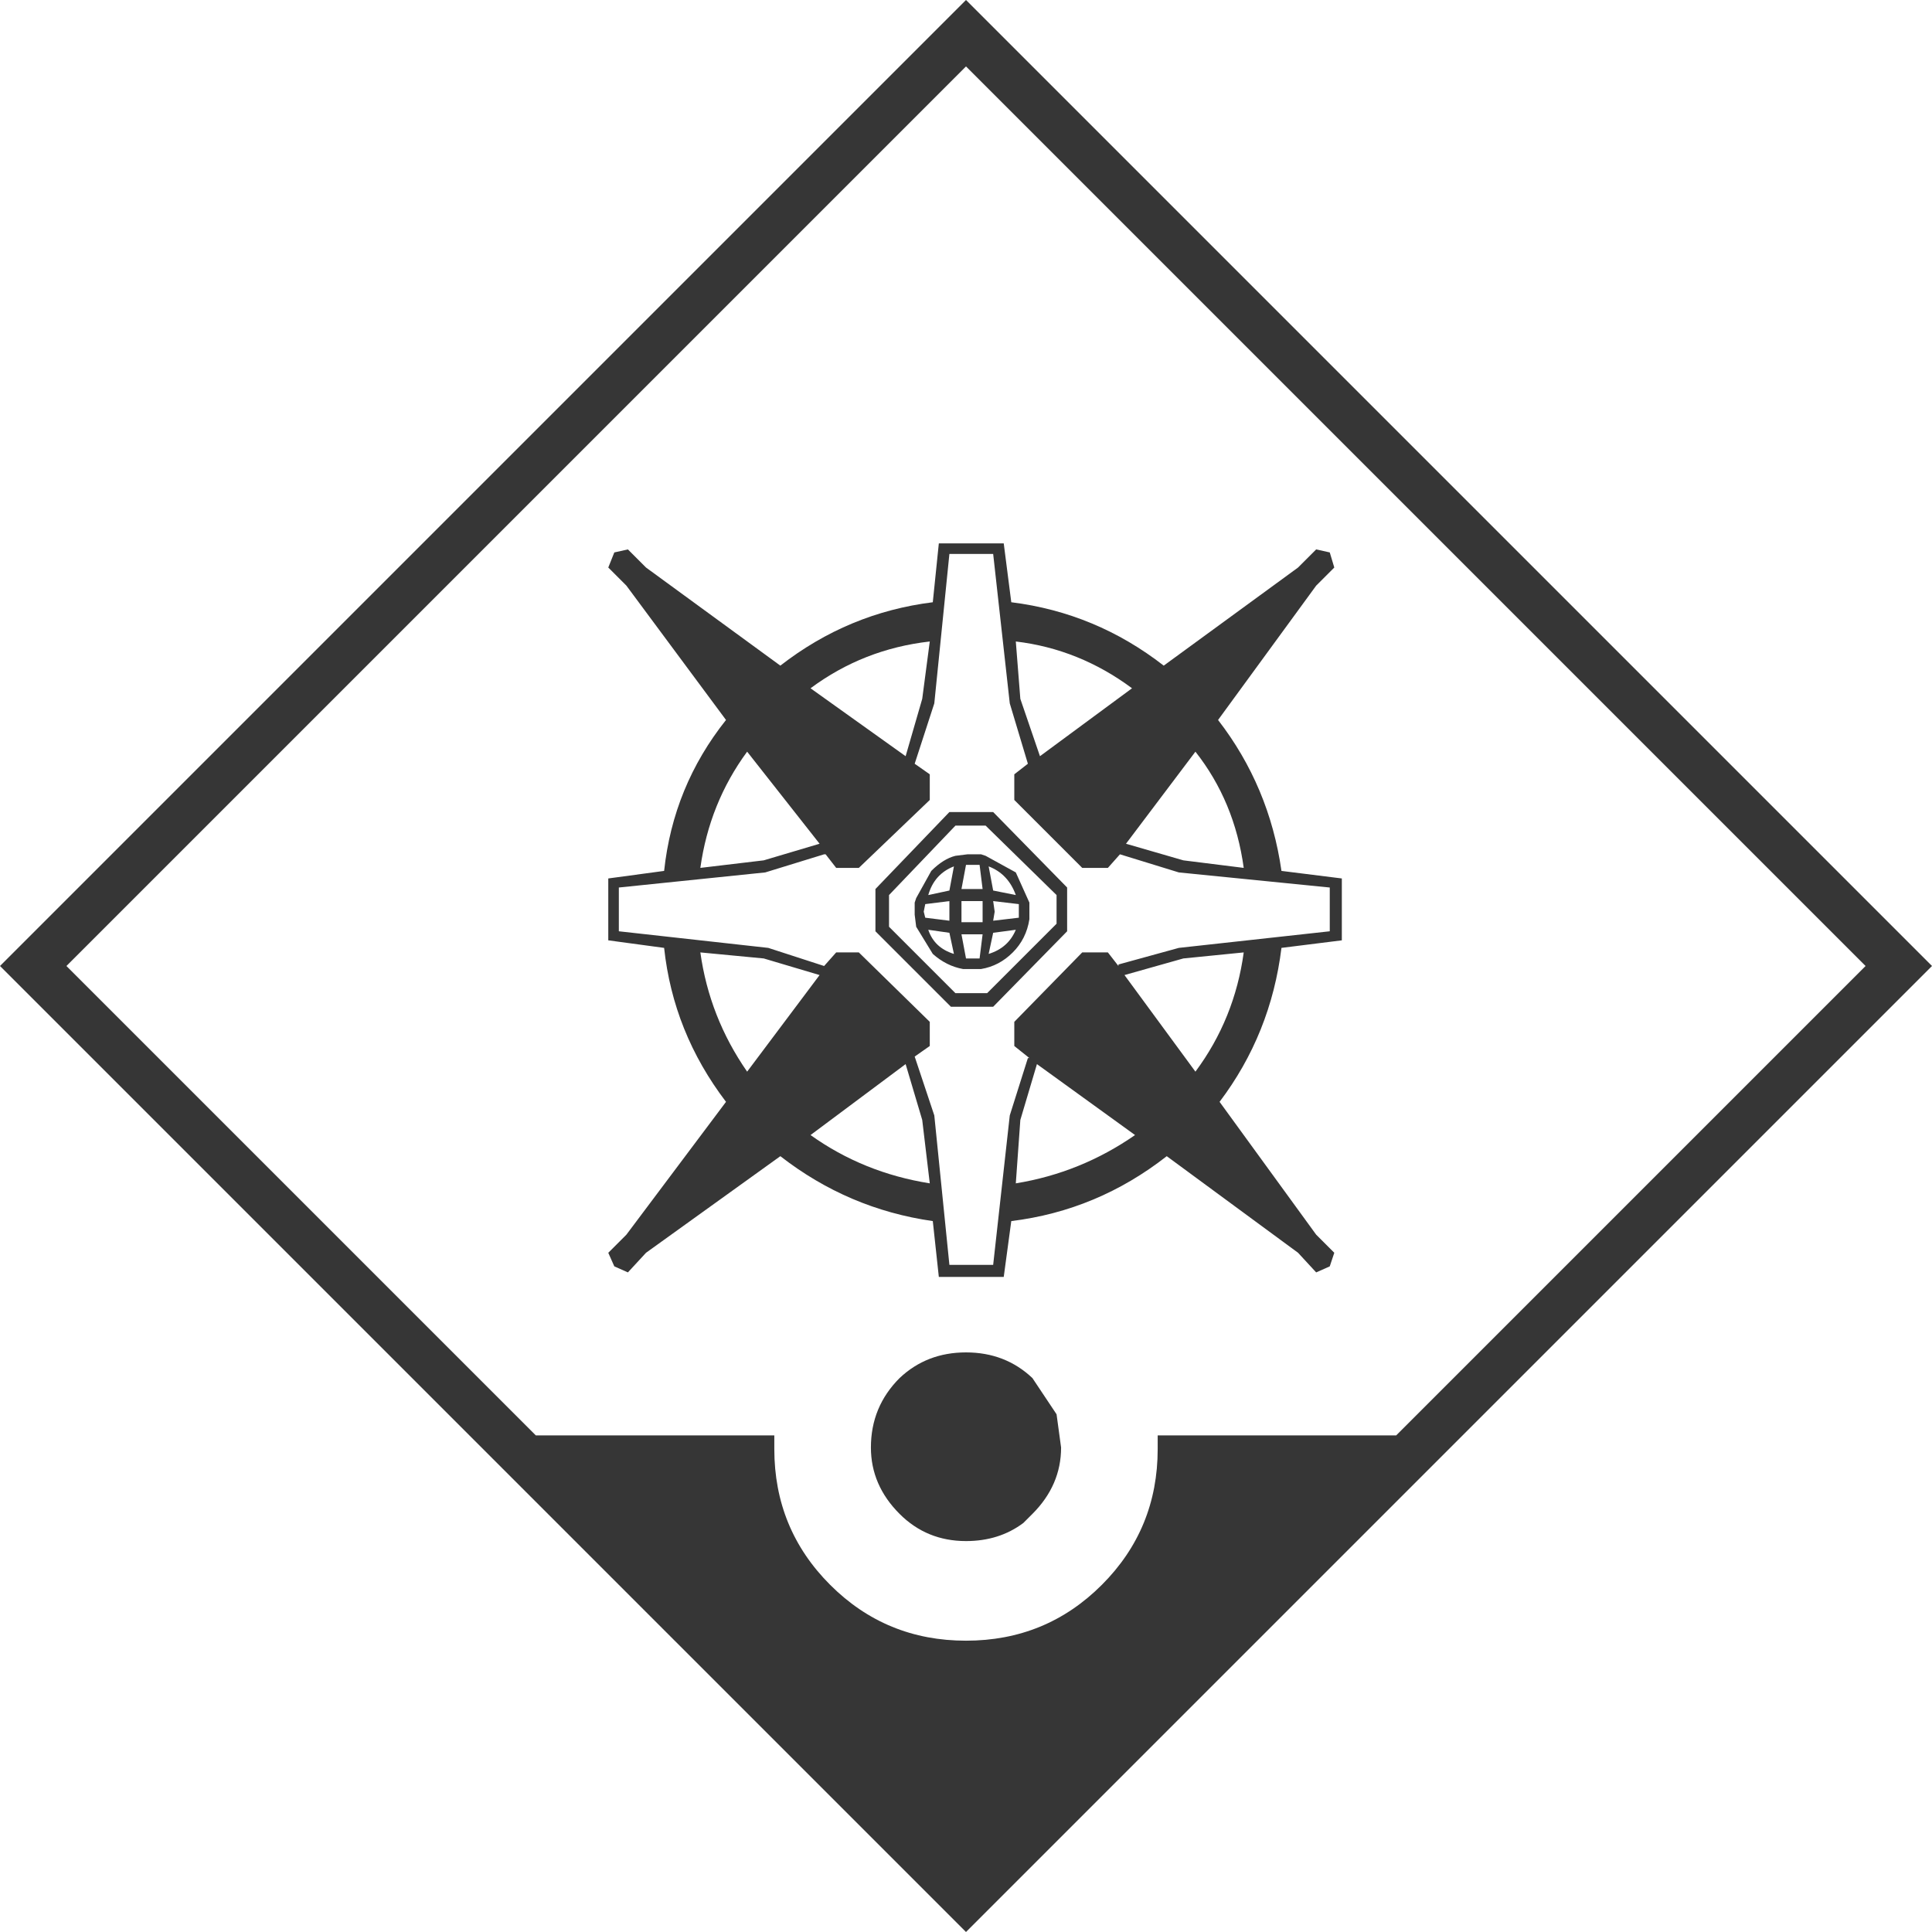 <?xml version="1.0" encoding="UTF-8" standalone="no"?>
<svg xmlns:xlink="http://www.w3.org/1999/xlink" height="64.0px" width="64.0px" xmlns="http://www.w3.org/2000/svg">
  <g transform="matrix(1.0, 0.0, 0.0, 1.0, 32.0, 32.0)">
    <path d="M0.0 -32.0 L32.0 0.0 0.0 32.0 -32.0 0.0 0.0 -32.0 M0.0 -29.8 L-29.8 0.0 -14.25 15.55 -6.35 15.55 -6.35 16.0 Q-6.35 18.65 -4.5 20.5 -2.65 22.35 0.0 22.35 2.65 22.35 4.5 20.5 6.35 18.65 6.35 16.0 L6.35 15.55 14.25 15.55 29.8 0.0 0.0 -29.8" fill="#363636" fill-rule="evenodd" stroke="none"/>
    <path d="M3.15 15.95 Q3.15 17.2 2.2 18.15 L1.9 18.45 Q1.1 19.05 0.0 19.05 -1.3 19.05 -2.2 18.15 -3.15 17.2 -3.15 15.95 -3.15 14.6 -2.2 13.65 -1.3 12.8 0.0 12.8 1.3 12.8 2.2 13.65 L3.0 14.85 3.15 15.95" fill="#363636" fill-rule="evenodd" stroke="none"/>
    <path d="M1.25 10.3 L-0.9 10.3 -1.1 8.45 Q-3.9 8.05 -6.15 6.3 L-10.6 9.5 -11.2 10.15 -11.65 9.95 -11.85 9.5 -11.25 8.9 -7.95 4.5 Q-9.7 2.2 -10.0 -0.6 L-11.85 -0.85 -11.85 -2.9 -10.0 -3.15 Q-9.7 -5.95 -7.95 -8.15 L-11.25 -12.6 -11.85 -13.2 -11.65 -13.7 -11.2 -13.8 -10.6 -13.2 -6.15 -9.95 Q-3.9 -11.7 -1.1 -12.05 L-0.9 -14.0 1.25 -14.0 1.5 -12.05 Q4.3 -11.7 6.55 -9.95 L11.0 -13.2 11.6 -13.8 12.05 -13.7 12.2 -13.2 11.6 -12.6 8.35 -8.15 Q10.05 -5.95 10.45 -3.15 L12.45 -2.9 12.45 -0.85 10.45 -0.6 Q10.1 2.25 8.4 4.5 L11.6 8.9 12.2 9.5 12.05 9.95 11.6 10.15 11.0 9.5 6.65 6.3 Q4.35 8.1 1.5 8.45 L1.25 10.3 M-0.55 9.9 L0.9 9.9 1.45 4.95 2.05 3.05 2.1 3.05 1.6 2.65 1.6 1.85 3.85 -0.45 4.7 -0.45 5.05 0.0 5.05 -0.05 7.05 -0.6 12.05 -1.15 12.05 -2.6 7.05 -3.1 5.1 -3.7 4.7 -3.25 3.85 -3.25 1.6 -5.5 1.6 -6.35 2.05 -6.7 1.45 -8.7 0.9 -13.65 -0.55 -13.65 -1.05 -8.7 -1.7 -6.7 -1.2 -6.35 -1.2 -5.5 -3.55 -3.25 -4.3 -3.25 -4.65 -3.7 -4.7 -3.7 -6.65 -3.1 -11.5 -2.6 -11.5 -1.15 -6.55 -0.6 -4.7 0.0 -4.3 -0.45 -3.55 -0.45 -1.2 1.85 -1.2 2.65 -1.7 3.0 -1.05 4.95 -0.55 9.9 M-1.45 -8.85 L-1.2 -10.75 Q-3.4 -10.5 -5.15 -9.2 L-2.0 -6.95 -1.45 -8.85 M-6.7 -0.25 L-8.8 -0.45 Q-8.5 1.7 -7.25 3.5 L-4.85 0.3 -6.7 -0.25 M-6.7 -3.5 L-4.85 -4.05 -7.25 -7.1 Q-8.5 -5.4 -8.8 -3.25 L-6.7 -3.5 M0.5 0.1 L-0.1 0.1 Q-0.65 0.0 -1.1 -0.4 L-1.65 -1.3 -1.7 -1.7 -1.7 -2.1 -1.65 -2.25 -1.15 -3.15 Q-0.75 -3.55 -0.35 -3.65 L0.05 -3.7 0.5 -3.7 0.65 -3.65 1.65 -3.1 2.1 -2.1 2.1 -1.55 Q2.0 -0.9 1.55 -0.45 1.1 0.0 0.5 0.1 M-0.35 0.9 L0.7 0.9 3.0 -1.4 3.0 -2.35 0.65 -4.65 -0.35 -4.65 -2.55 -2.35 -2.55 -1.3 -0.35 0.9 M0.9 1.35 L-0.5 1.35 -3.0 -1.15 -3.0 -2.55 -0.55 -5.1 0.9 -5.1 3.35 -2.6 3.35 -1.15 0.9 1.35 M-0.15 -1.45 L0.55 -1.45 0.55 -2.15 -0.15 -2.15 -0.15 -1.45 M-1.25 -1.2 Q-1.05 -0.6 -0.4 -0.4 L-0.55 -1.1 -1.25 -1.2 M-1.4 -1.8 L-1.35 -1.6 -0.55 -1.5 -0.55 -2.15 -1.35 -2.05 -1.4 -1.8 M-0.4 -3.3 Q-1.05 -3.05 -1.25 -2.35 L-0.55 -2.5 -0.4 -3.3 M1.8 -8.85 L2.45 -6.95 5.5 -9.2 Q3.75 -10.5 1.65 -10.75 L1.8 -8.85 M1.65 -2.35 Q1.4 -3.05 0.75 -3.3 L0.9 -2.5 1.65 -2.35 M0.45 -0.25 L0.55 -1.05 0.15 -1.05 -0.15 -1.05 0.0 -0.25 0.45 -0.25 M0.75 -0.4 Q1.4 -0.6 1.65 -1.2 L0.9 -1.1 0.75 -0.4 M0.9 -2.15 L0.95 -1.8 0.9 -1.5 1.75 -1.6 1.75 -2.05 0.9 -2.15 M0.0 -3.35 L-0.15 -2.55 0.55 -2.55 0.45 -3.35 0.0 -3.35 M5.3 -4.05 L7.2 -3.5 9.2 -3.25 Q8.9 -5.45 7.6 -7.1 L5.3 -4.05 M7.2 -0.25 L5.25 0.3 7.6 3.5 Q8.9 1.75 9.2 -0.45 L7.2 -0.25 M2.35 3.25 L1.8 5.1 1.65 7.2 Q3.8 6.85 5.6 5.6 L2.35 3.25 M-1.45 5.1 L-2.0 3.25 -5.15 5.6 Q-3.4 6.85 -1.2 7.2 L-1.45 5.1" fill="#363636" fill-rule="evenodd" stroke="none"/>
  </g>
</svg>
